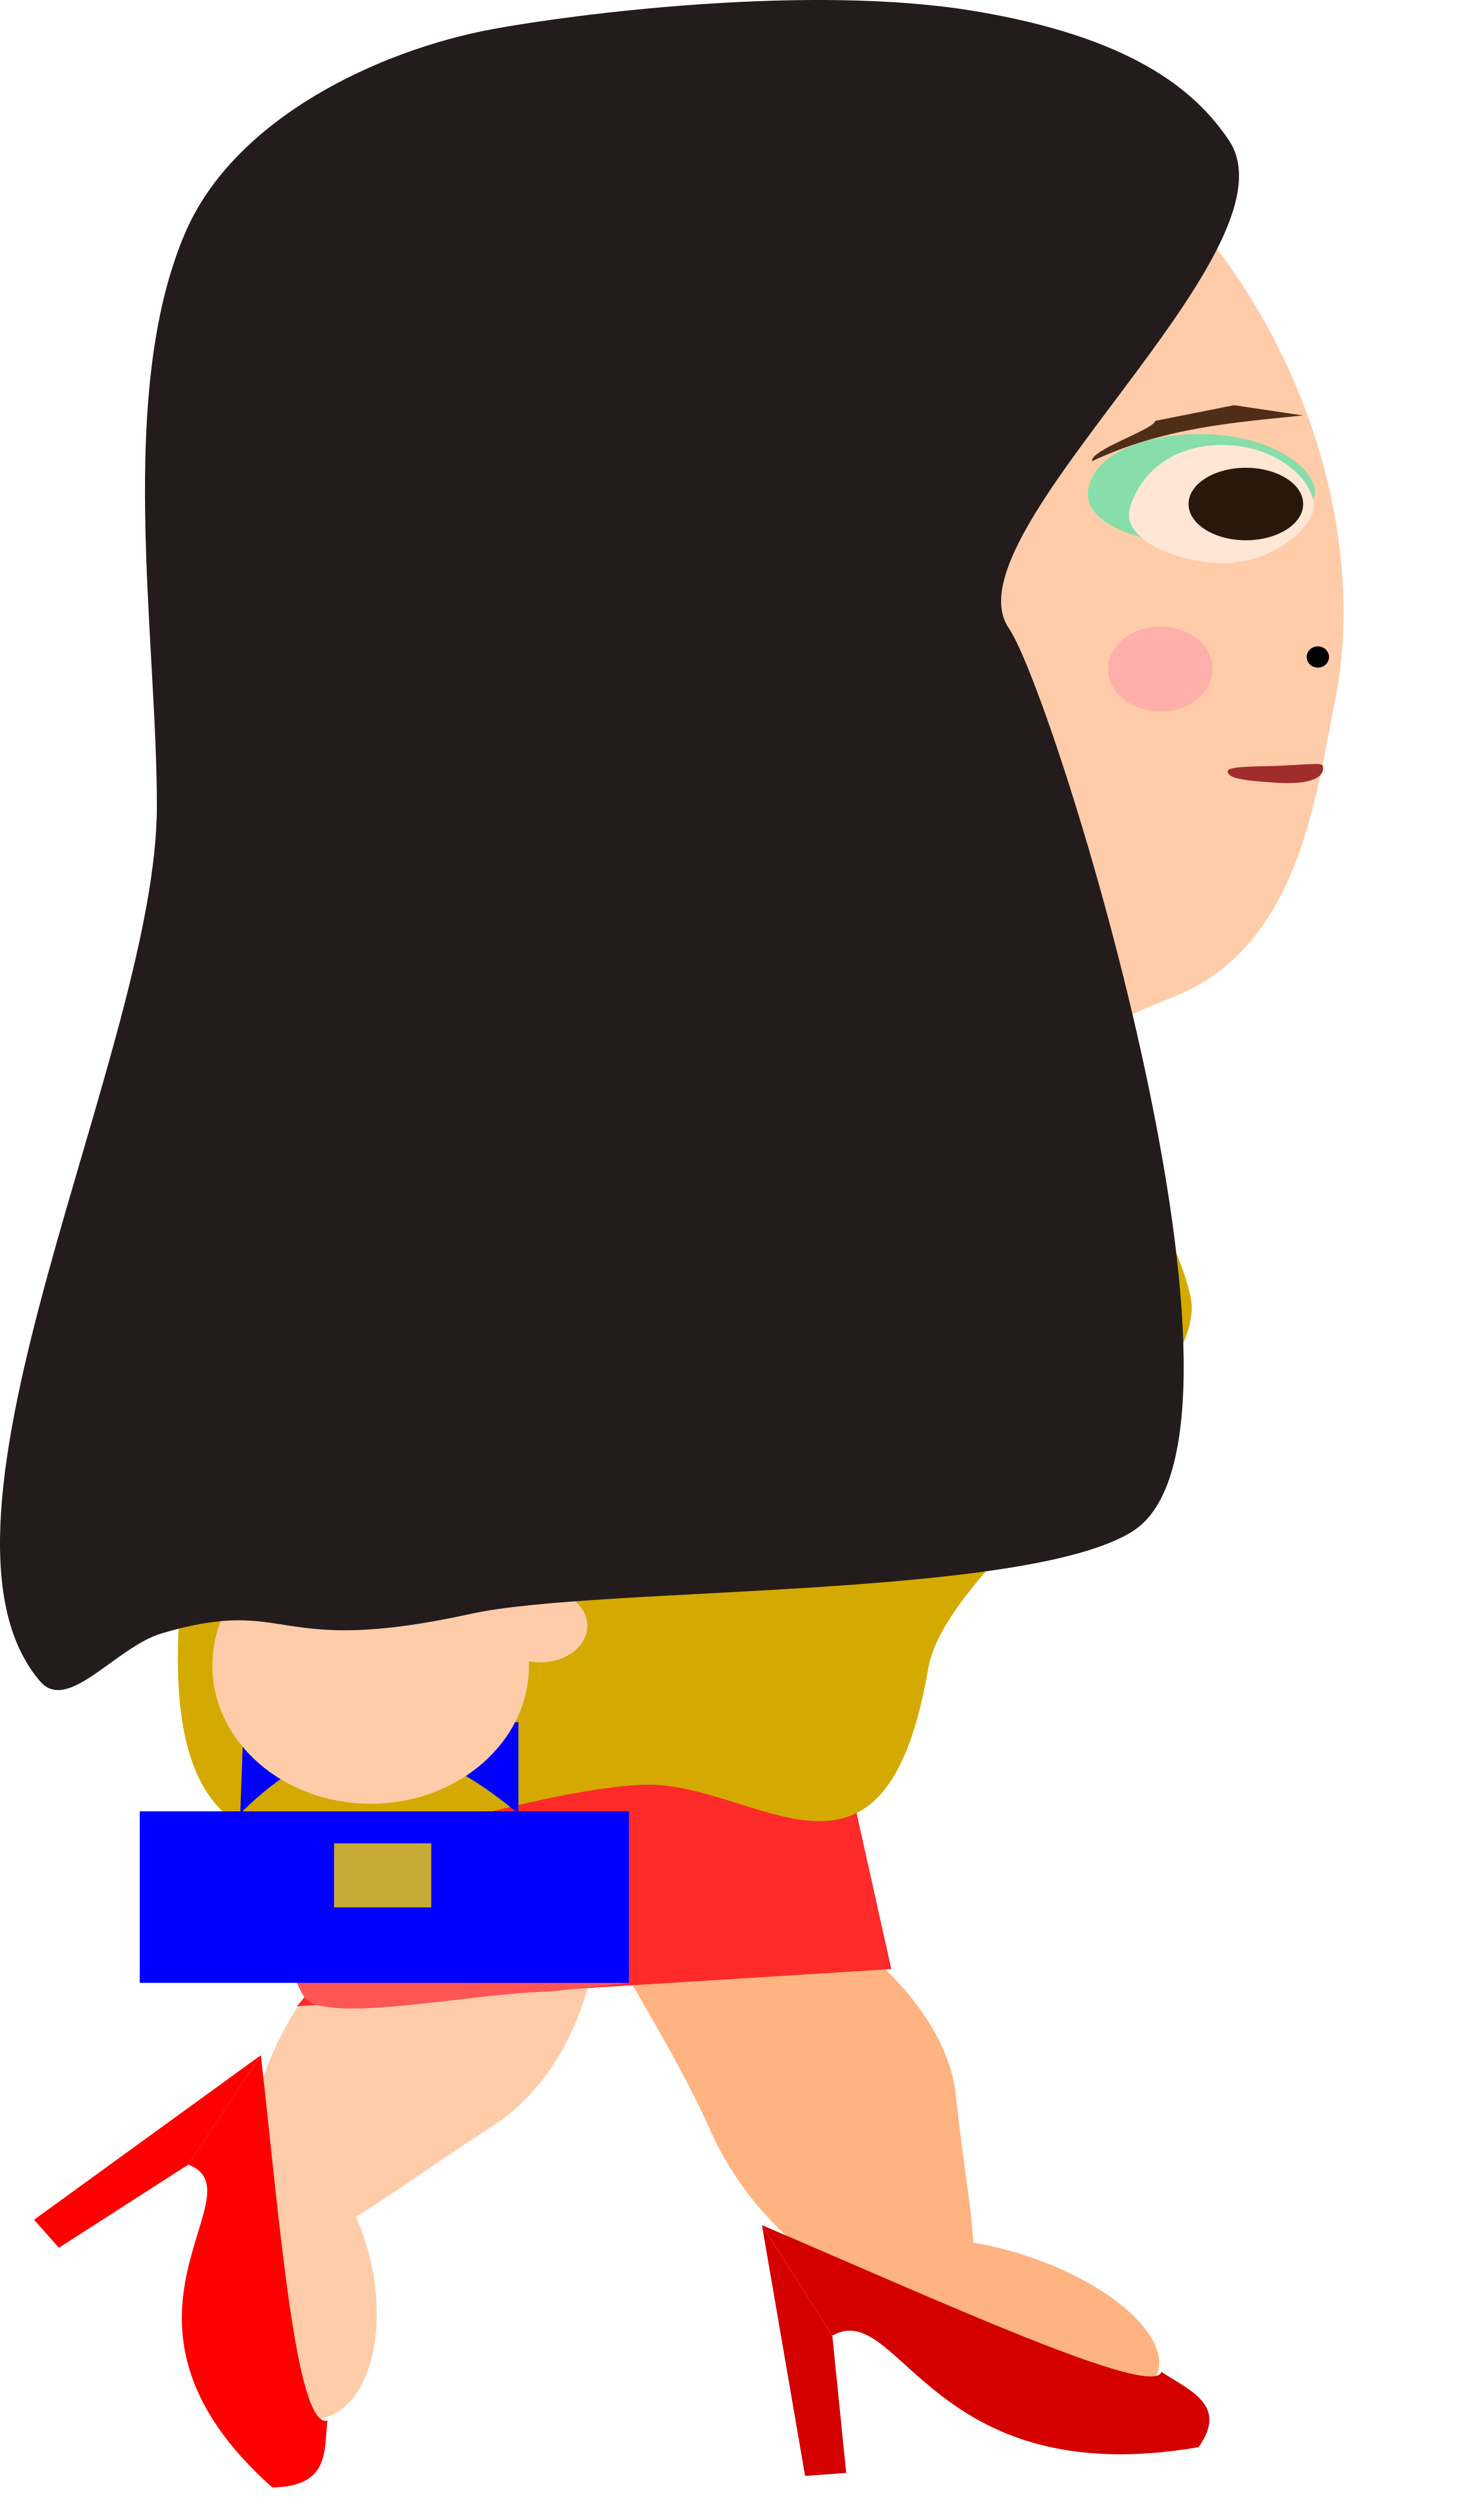 <?xml version="1.0" encoding="UTF-8" standalone="no"?>
<!-- Created with Inkscape (http://www.inkscape.org/) -->

<svg
   width="135mm"
   height="228mm"
   viewBox="0 0 135 228"
   version="1.1"
   id="svg5"
   inkscape:version="1.1 (c68e22c387, 2021-05-23)"
   sodipodi:docname="hook_droite2.svg"
   inkscape:export-filename="C:\Users\basti\OneDrive\Bureau\Gus veut boire un coup\bank\pnj\hooker\hooker_r2.png"
   inkscape:export-xdpi="8.2899265"
   inkscape:export-ydpi="8.2899265"
   xmlns:inkscape="http://www.inkscape.org/namespaces/inkscape"
   xmlns:sodipodi="http://sodipodi.sourceforge.net/DTD/sodipodi-0.dtd"
   xmlns="http://www.w3.org/2000/svg"
   xmlns:svg="http://www.w3.org/2000/svg">
  <sodipodi:namedview
     id="namedview7"
     pagecolor="#ffffff"
     bordercolor="#666666"
     borderopacity="1.0"
     inkscape:pageshadow="2"
     inkscape:pageopacity="0.0"
     inkscape:pagecheckerboard="0"
     inkscape:document-units="mm"
     showgrid="false"
     inkscape:zoom="2.0460068"
     inkscape:cx="248.28852"
     inkscape:cy="664.46505"
     inkscape:window-width="1920"
     inkscape:window-height="1001"
     inkscape:window-x="-9"
     inkscape:window-y="-9"
     inkscape:window-maximized="1"
     inkscape:current-layer="layer1"
     height="296mm" />
  <defs
     id="defs2" />
  <g
     inkscape:label="Calque 1"
     inkscape:groupmode="layer"
     id="layer1">
    <path
       id="path3563"
       style="fill:#ffb380;stroke-width:0.265"
       d="m 64.864,194.435 c 3.867,8.643 12.562,15.429 20.249,16.06 5.911,0.485 3.285,-7.545 2.095,-19.297 -1.19,-11.752 -19.035,-21.97 -26.719,-21.319 -12.179,1.032 -2.454,9.294 4.375,24.556 z"
       sodipodi:nodetypes="sssss"
       inkscape:export-filename="C:\Users\basti\OneDrive\Bureau\Gus veut boire un coup\bank\pnj\hooker\hooker_r1.png"
       inkscape:export-xdpi="8.2899275"
       inkscape:export-ydpi="8.2899275" />
    <path
       id="path3563-9"
       style="fill:#ffccaa;stroke-width:0.265"
       d="m 29.781,179.568 c -6.552,7.384 -8.683,17.248 -5.218,23.111 2.664,4.508 9.267,-1.656 20.343,-8.771 11.076,-7.114 11.754,-25.386 7.012,-30.564 -7.515,-8.207 -10.567,3.185 -22.137,16.223 z"
       sodipodi:nodetypes="sssss"
       inkscape:export-filename="C:\Users\basti\OneDrive\Bureau\Gus veut boire un coup\bank\pnj\hooker\hooker_r1.png"
       inkscape:export-xdpi="8.2899275"
       inkscape:export-ydpi="8.2899275" />
    <ellipse
       style="fill:#ffccaa;fill-opacity:1;stroke-width:0.265"
       id="path5733-7"
       cx="-209.884"
       cy="13.338"
       rx="12.857"
       ry="7.368"
       transform="matrix(-0.19,-0.982,-0.99,0.138,0,0)"
       inkscape:export-filename="C:\Users\basti\OneDrive\Bureau\Gus veut boire un coup\bank\pnj\hooker\hooker_r1.png"
       inkscape:export-xdpi="8.2899275"
       inkscape:export-ydpi="8.2899275" />
    <path
       id="rect3235"
       style="fill:#ff2a2a;stroke-width:0.265"
       d="m 77.538,162.668 -55.933,0.228 c 2.771,6.23 10.894,14.341 5.469,20.058 l 54.229,-3.383 z"
       sodipodi:nodetypes="ccccc"
       inkscape:export-filename="C:\Users\basti\OneDrive\Bureau\Gus veut boire un coup\bank\pnj\hooker\hooker_r1.png"
       inkscape:export-xdpi="8.2899275"
       inkscape:export-ydpi="8.2899275" />
    <path
       id="rect4517-0"
       style="fill:#ff0000;stroke-width:0.265"
       d="m 29.864,220.753 c -2.877,0.718 -4.348,-18.042 -6.07,-33.33 l -6.623,9.981 c 6.753,2.563 -9.636,14.04 7.665,29.441 5.27,-0.097 4.71,-3.331 5.027,-6.093 z"
       sodipodi:nodetypes="ccccc"
       inkscape:export-filename="C:\Users\basti\OneDrive\Bureau\Gus veut boire un coup\bank\pnj\hooker\hooker_r1.png"
       inkscape:export-xdpi="8.2899275"
       inkscape:export-ydpi="8.2899275" />
    <path
       id="rect5919"
       style="fill:#ff5555;stroke-width:0.265"
       d="m 38.816,165.523 -16.672,1.142 c 6.776,0.464 2.038,9.866 5.589,15.414 1.7,2.657 15.554,-0.369 22.378,-0.452 l 7.261,-0.799 c -6.896,-3.165 -18.221,-6.565 -18.555,-15.304 z"
       sodipodi:nodetypes="ccsccc"
       inkscape:export-filename="C:\Users\basti\OneDrive\Bureau\Gus veut boire un coup\bank\pnj\hooker\hooker_r1.png"
       inkscape:export-xdpi="8.2899275"
       inkscape:export-ydpi="8.2899275" />
    <path
       id="path6843"
       style="fill:#d4aa00;stroke-width:0.265"
       d="m 84.676,152.129 c -4.06,23.632 -15.969,9.93 -26.416,10.642 -19.519,1.331 -43.793,17.635 -41.936,-14.865 1.868,-32.688 23.144,-63.504 42.694,-64.603 18.61,-1.046 45.792,18.247 49.566,34.897 2.023,8.923 -22.204,24.006 -23.909,33.929 z"
       sodipodi:nodetypes="ssssss"
       inkscape:export-filename="C:\Users\basti\OneDrive\Bureau\Gus veut boire un coup\bank\pnj\hooker\hooker_r1.png"
       inkscape:export-xdpi="8.2899275"
       inkscape:export-ydpi="8.2899275" />
    <rect
       style="fill:#0000ff;fill-opacity:1;stroke-width:0.265"
       id="rect7328"
       width="44.623"
       height="15.641"
       x="12.747"
       y="165.186" />
    <rect
       style="fill:#c8ab37;fill-opacity:1;stroke-width:0.265"
       id="rect7450"
       width="8.864"
       height="5.839"
       x="30.474"
       y="168.106" />
    <path
       id="path31-6"
       style="fill:#ffccaa;fill-opacity:1;fill-rule:evenodd;stroke-width:0.357"
       d="m 24.321,51.616 c 0.961,52.306 -9.379,25.229 33.883,43.862 9.279,3.996 14.178,-0.301 19.216,-0.089 5.041,0.212 10.221,4.932 15.511,2.413 3.808,-1.814 8.271,-4.664 13.783,-6.748 11.76,-4.446 13.288,-18.293 15.092,-27.331 C 126.781,38.794 106.974,0.055 65.258,1.632 27.148,3.073 23.589,11.792 24.321,51.616 Z"
       sodipodi:nodetypes="ssssssss"
       inkscape:export-filename="C:\Users\basti\OneDrive\Bureau\Gus veut boire un coup\bank\pnj\hooker\hooker_r1.png"
       inkscape:export-xdpi="8.2899275"
       inkscape:export-ydpi="8.2899275" />
    <path
       id="path8548"
       style="fill:#aa8800;stroke-width:0.265"
       d="m 74.945,124.168 c 0,14.094 10.776,13.568 9.101,13.568 -1.675,1e-5 -13.083,6.826 -13.083,-7.268 0,-14.094 1.737,-18.736 3.413,-18.736 1.675,4e-5 0.569,-1.657 0.569,12.437 z"
       sodipodi:nodetypes="ssscs"
       inkscape:export-filename="C:\Users\basti\OneDrive\Bureau\Gus veut boire un coup\bank\pnj\hooker\hooker_r1.png"
       inkscape:export-xdpi="8.2899275"
       inkscape:export-ydpi="8.2899275" />
    <path
       id="rect7572"
       style="fill:#0000ff;stroke-width:0.265"
       d="m 22.222,157.053 h 25.062 v 8.342 c -7.801,-6.482 -15.95,-9.521 -25.368,0 z"
       sodipodi:nodetypes="ccccc" />
    <ellipse
       style="fill:#ffccaa;fill-opacity:1;stroke-width:0.381"
       id="path9819-5"
       cx="33.813"
       cy="151.881"
       rx="14.44"
       ry="12.611"
       inkscape:export-filename="C:\Users\basti\OneDrive\Bureau\Gus veut boire un coup\bank\pnj\hooker\hooker_r1.png"
       inkscape:export-xdpi="8.2899275"
       inkscape:export-ydpi="8.2899275" />
    <ellipse
       style="fill:#ffccaa;fill-opacity:1;stroke-width:0.381"
       id="path9819-5-3"
       cx="49.287"
       cy="148.271"
       rx="4.29"
       ry="3.33"
       inkscape:export-filename="C:\Users\basti\OneDrive\Bureau\Gus veut boire un coup\bank\pnj\hooker\hooker_r1.png"
       inkscape:export-xdpi="8.2899275"
       inkscape:export-ydpi="8.2899275" />
    <ellipse
       style="fill:#ffccaa;fill-opacity:1;stroke-width:0.148"
       id="path9819-9-5"
       cx="80.661"
       cy="137.701"
       rx="6.056"
       ry="4.554"
       inkscape:export-filename="C:\Users\basti\OneDrive\Bureau\Gus veut boire un coup\bank\pnj\hooker\hooker_r1.png"
       inkscape:export-xdpi="8.2899275"
       inkscape:export-ydpi="8.2899275" />
    <path
       id="path2169-5-4-0-7"
       style="fill:#87deaa;stroke-width:0.456"
       d="m 99.226,44.994 c -0.164,2.776 5.039,4.761 10.619,4.761 5.58,0 10.358,-3.207 10.103,-5.081 -0.314,-2.306 -4.352,-4.989 -10.103,-5.081 -5.618,-0.09 -10.416,1.948 -10.619,5.401 z"
       sodipodi:nodetypes="sssss"
       inkscape:export-filename="C:\Users\basti\OneDrive\Bureau\Gus veut boire un coup\bank\pnj\hooker\hooker_r1.png"
       inkscape:export-xdpi="8.2899275"
       inkscape:export-ydpi="8.2899275" />
    <path
       id="path1496"
       style="fill:#241c1c;stroke-width:0.265"
       d="m 92.022,57.292 c 4.231,6.175 25.063,73.521 11.33,82.33 -9.73,6.242 -48.863,5.013 -60.375,7.547 -18.303,4.03 -16.359,-1.702 -28.184,1.771 -4.236,1.244 -8.601,7.356 -11.145,4.379 -12.363,-14.468 10.662,-57.696 10.662,-79.801 0,-15.589 -3.708,-37.628 2.583,-52.289 4.464,-10.404 17.575,-16.64 28.074,-18.581 7.217,-1.335 28.816,-4.157 43.913,-1.64 14.132,2.355 20.088,7.091 23.229,11.809 6.689,10.044 -25.931,35.947 -20.087,44.475 z"
       sodipodi:nodetypes="sssssssssss"
       inkscape:export-filename="C:\Users\basti\OneDrive\Bureau\Gus veut boire un coup\bank\pnj\hooker\hooker_r1.png"
       inkscape:export-xdpi="8.2899275"
       inkscape:export-ydpi="8.2899275" />
    <path
       id="rect5476-5"
       style="fill:#ff0000;stroke-width:0.265"
       d="m 17.171,197.405 6.623,-9.981 -20.691,15.008 2.271,2.551 z"
       sodipodi:nodetypes="ccccc"
       inkscape:export-filename="C:\Users\basti\OneDrive\Bureau\Gus veut boire un coup\bank\pnj\hooker\hooker_r1.png"
       inkscape:export-xdpi="8.2899275"
       inkscape:export-ydpi="8.2899275" />
    <path
       id="rect1430"
       style="fill:#502d16;stroke-width:0.148"
       d="m 105.37,38.381 7.2,-1.429 6.284,0.936 c -6.377,0.649 -12.745,1.116 -19.247,4.172 -0.16,-1.039 5.659,-2.893 5.763,-3.679 z"
       sodipodi:nodetypes="ccccc"
       inkscape:transform-center-x="2.7343129"
       inkscape:transform-center-y="1.4050288"
       inkscape:export-filename="C:\Users\basti\OneDrive\Bureau\Gus veut boire un coup\bank\pnj\hooker\hooker_r1.png"
       inkscape:export-xdpi="8.2899275"
       inkscape:export-ydpi="8.2899275" />
    <path
       id="path2169-5-4-0"
       style="fill:#ffe6d5;stroke-width:0.456"
       d="m 103.07,46.304 c -0.823,2.798 4.079,5.042 8.596,5.042 4.517,0 8.385,-3.396 8.178,-5.381 -0.254,-2.442 -3.522,-5.296 -8.178,-5.381 -4.516,-0.082 -7.622,2.409 -8.596,5.72 z"
       sodipodi:nodetypes="sssss"
       inkscape:export-filename="C:\Users\basti\OneDrive\Bureau\Gus veut boire un coup\bank\pnj\hooker\hooker_r1.png"
       inkscape:export-xdpi="8.2899275"
       inkscape:export-ydpi="8.2899275" />
    <path
       id="path3219-1"
       style="fill:#a02c2c;stroke-width:0.48"
       d="m 120.686,70.016 c 0.06,0.512 -0.39,1.602 -4.267,1.367 -3.72,-0.225 -4.374,-0.524 -4.434,-1.037 -0.06,-0.512 2.925,-0.432 4.584,-0.507 3.882,-0.175 4.058,-0.335 4.118,0.177 z"
       sodipodi:nodetypes="sssss"
       inkscape:export-filename="C:\Users\basti\OneDrive\Bureau\Gus veut boire un coup\bank\pnj\hooker\hooker_r1.png"
       inkscape:export-xdpi="8.2899275"
       inkscape:export-ydpi="8.2899275" />
    <ellipse
       style="fill:#28170b;stroke-width:0.286"
       id="path2169"
       ry="3.305"
       rx="5.228"
       cy="45.964"
       cx="113.642"
       inkscape:export-filename="C:\Users\basti\OneDrive\Bureau\Gus veut boire un coup\bank\pnj\hooker\hooker_r1.png"
       inkscape:export-xdpi="8.2899275"
       inkscape:export-ydpi="8.2899275" />
    <ellipse
       style="fill:#000000;fill-opacity:0.998;stroke-width:0.434"
       id="path31470"
       cx="120.209"
       cy="59.914"
       rx="1.019"
       ry="0.969"
       inkscape:export-filename="C:\Users\basti\OneDrive\Bureau\Gus veut boire un coup\bank\pnj\hooker\hooker_r1.png"
       inkscape:export-xdpi="8.2899275"
       inkscape:export-ydpi="8.2899275" />
    <ellipse
       style="fill:#ffaaaa;fill-opacity:0.831;stroke-width:0.265"
       id="path2420"
       cx="-105.841"
       cy="61.019"
       rx="4.773"
       ry="3.883"
       inkscape:export-filename="C:\Users\basti\OneDrive\Bureau\Gus veut boire un coup\bank\pnj\hooker\hooker_r1.png"
       inkscape:export-xdpi="8.2899275"
       inkscape:export-ydpi="8.2899275"
       transform="scale(-1,1)" />
    <ellipse
       style="fill:#ffb380;fill-opacity:1;stroke-width:0.265"
       id="path5733"
       cx="-177.198"
       cy="169.727"
       rx="14.74"
       ry="6.462"
       transform="matrix(-0.942,-0.337,-0.444,0.896,0,0)"
       inkscape:export-filename="C:\Users\basti\OneDrive\Bureau\Gus veut boire un coup\bank\pnj\hooker\hooker_r1.png"
       inkscape:export-xdpi="8.2899275"
       inkscape:export-ydpi="8.2899275" />
    <path
       id="rect4517"
       style="fill:#d40000;stroke-width:0.265"
       d="m 105.944,216.309 c -0.817,2.45 -20.293,-6.483 -36.442,-13.386 l 6.418,10.077 c 6.15,-3.49 8.858,14.405 33.418,10.168 2.709,-3.841 -0.811,-5.16 -3.393,-6.859 z"
       sodipodi:nodetypes="ccccc"
       inkscape:export-filename="C:\Users\basti\OneDrive\Bureau\Gus veut boire un coup\bank\pnj\hooker\hooker_r1.png"
       inkscape:export-xdpi="8.2899275"
       inkscape:export-ydpi="8.2899275" />
    <path
       id="rect5476"
       style="fill:#d40000;stroke-width:0.265"
       d="m 75.92,213 -6.418,-10.077 3.935,22.869 3.751,-0.274 z"
       sodipodi:nodetypes="ccccc"
       inkscape:export-filename="C:\Users\basti\OneDrive\Bureau\Gus veut boire un coup\bank\pnj\hooker\hooker_r1.png"
       inkscape:export-xdpi="8.2899275"
       inkscape:export-ydpi="8.2899275" />
  </g>
</svg>
